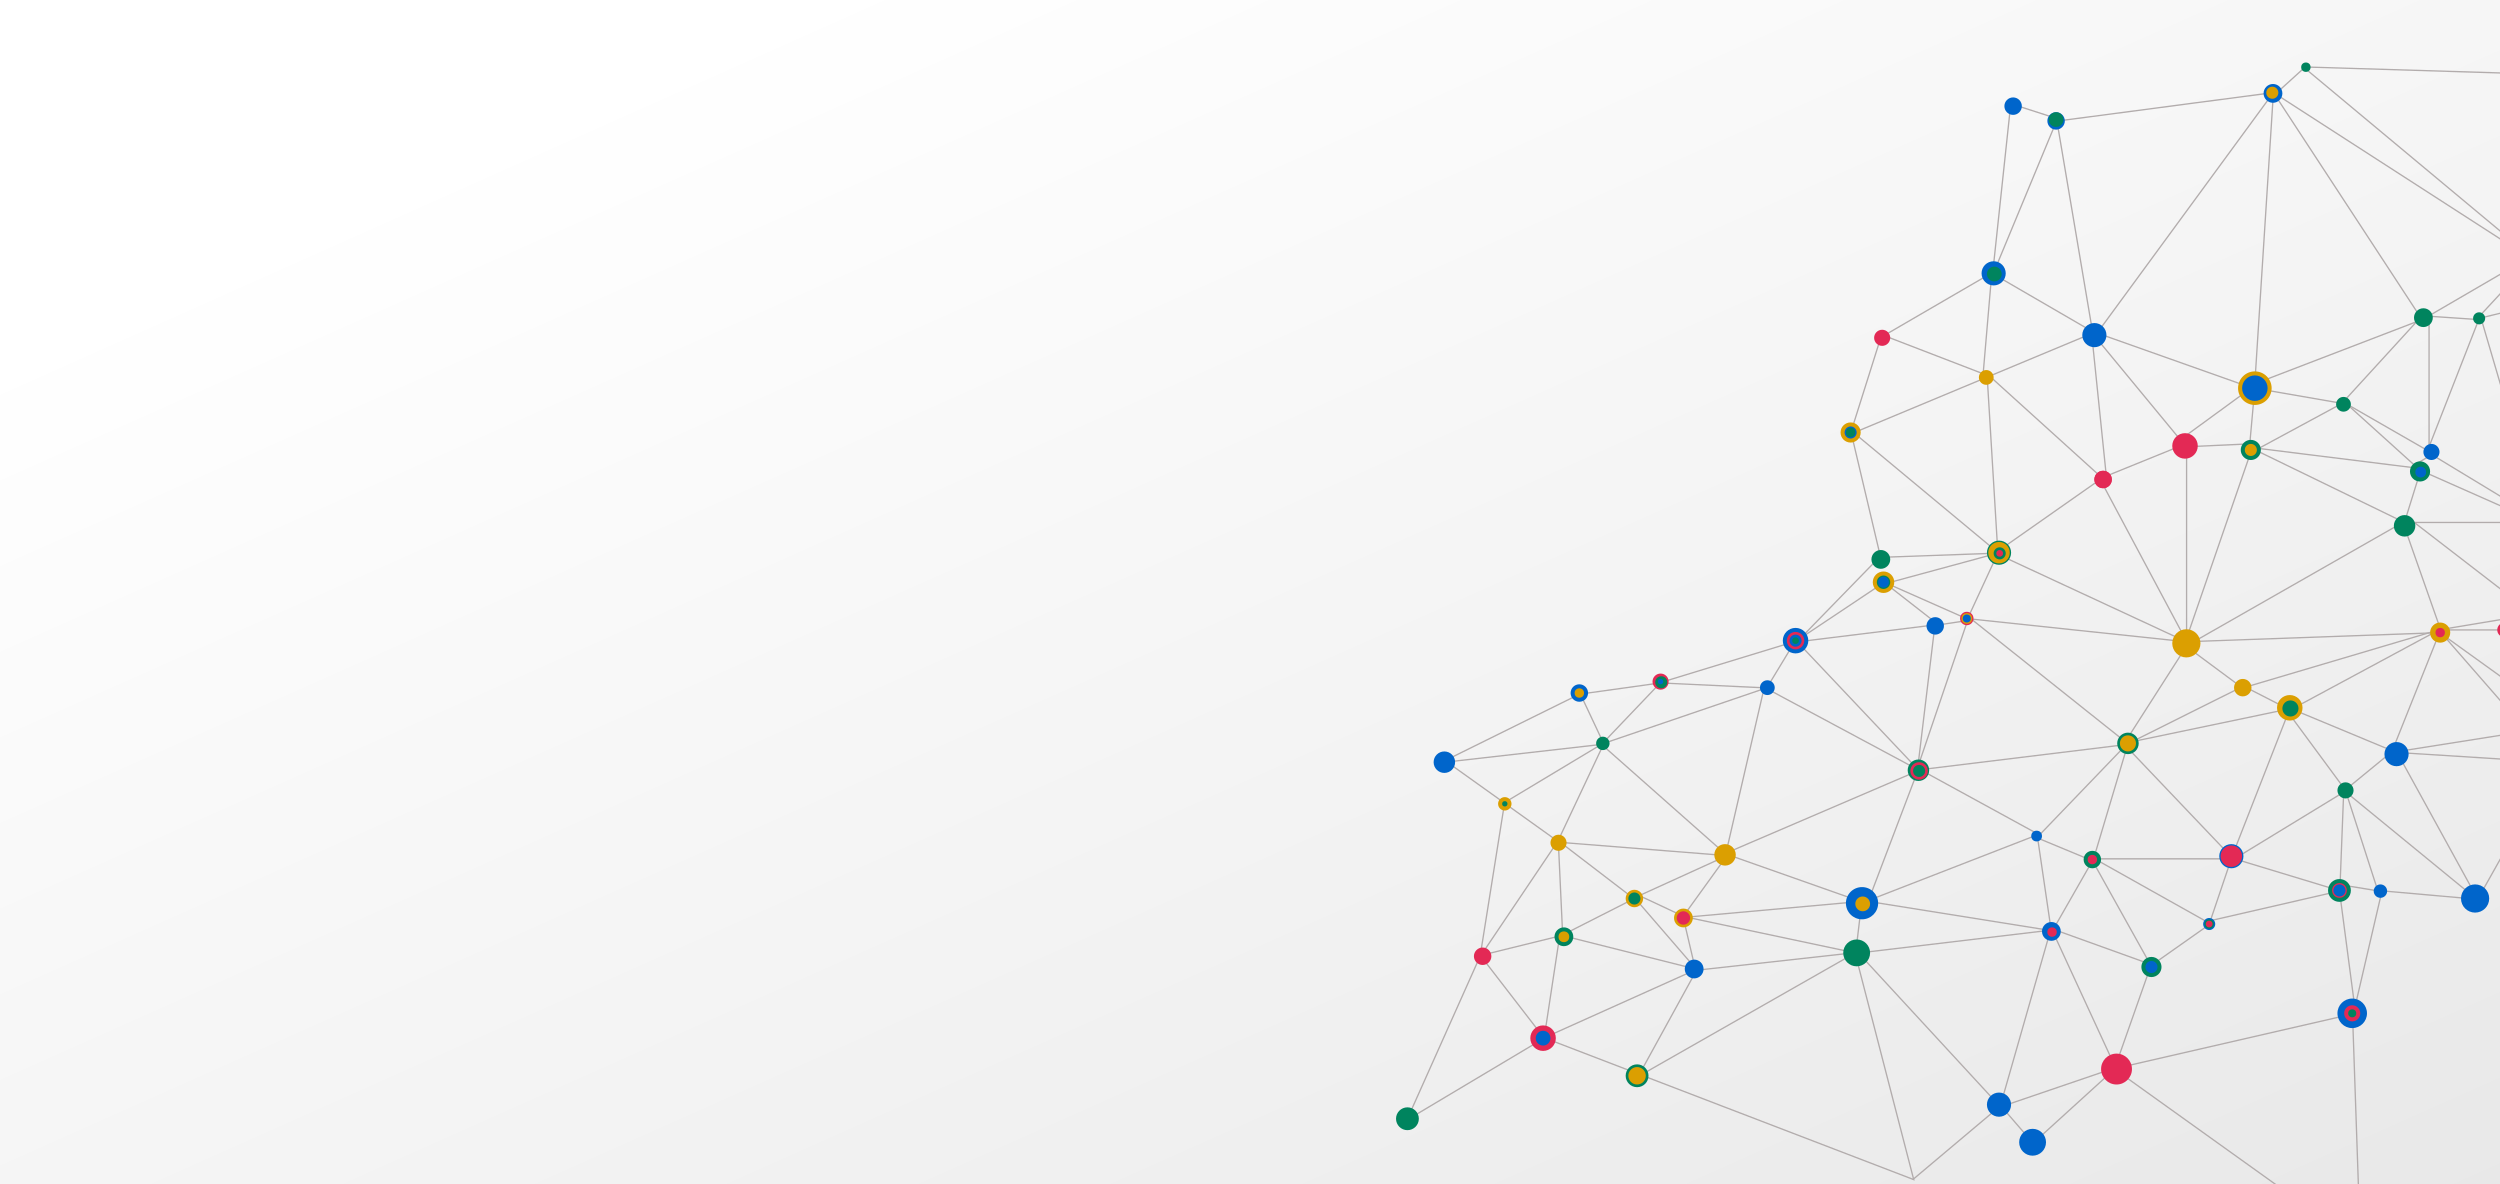 <svg xmlns="http://www.w3.org/2000/svg" xmlns:xlink="http://www.w3.org/1999/xlink" width="1440" height="682" viewBox="0 0 1440 682">
  <rect x="0" y="0" width="1440" height="682" fill="#333333" stroke="none"/>
  <defs>
    <linearGradient id="linear-gradient" x1="0.187" y1="0.126" x2="1.012" y2="1" gradientUnits="objectBoundingBox">
      <stop offset="0" stop-color="#fff"/>
      <stop offset="1" stop-color="#e8e8e8"/>
    </linearGradient>
    <clipPath id="clip-path">
      <rect id="Rectangle_2" data-name="Rectangle 2" width="1440" height="682" transform="translate(-3281 -591.704)" fill="#fff" stroke="#707070" stroke-width="1"/>
    </clipPath>
  </defs>
  <g id="Group_4" data-name="Group 4" transform="translate(0 -123.5)">
    <rect id="Rectangle_3" data-name="Rectangle 3" width="1440" height="682" transform="translate(0 123.5)" fill="url(#linear-gradient)"/>
    <g id="Mask_Group_1" data-name="Mask Group 1" transform="translate(3281 715.204)" clip-path="url(#clip-path)">
      <g id="Group_2" data-name="Group 2" transform="translate(-3802.765 1358.843)">
        <g id="Group_1" data-name="Group 1">
          <path id="Path_1" data-name="Path 1" d="M1332.126-1305.4l79.083-47.178-36.724-47.574Z" fill="none" stroke="#b2acac" stroke-width="0.774"/>
          <path id="Path_2" data-name="Path 2" d="M1411.209-1352.773l87.767-39.446-78.748-19.818Z" fill="none" stroke="#b2acac" stroke-width="0.774"/>
          <path id="Path_3" data-name="Path 3" d="M1374.383-1400.149l47.484-11.694-2.509-53.894-30.982-22.167Z" fill="none" stroke="#b2acac" stroke-width="0.774"/>
          <path id="Path_4" data-name="Path 4" d="M1374.733-1400.156l44.4-65.94,26.533-56.315,92.143-31.429-22.042,95.333-70.1-62.014" fill="none" stroke="#b2acac" stroke-width="0.774"/>
          <path id="Path_5" data-name="Path 5" d="M1498.976-1391.7l-33.634,61.232,125.316-71.392Z" fill="none" stroke="#b2acac" stroke-width="0.774"/>
          <path id="Path_6" data-name="Path 6" d="M1411.209-1352.773l212.858,81.683-33.718-130.3,1.824-.217,110.713-13.175-29.051,101.636-79.057-85.705" fill="none" stroke="#b2acac" stroke-width="0.774"/>
          <path id="Path_7" data-name="Path 7" d="M1623.511-1271.09l49.217-41.425,67.6-23.064-36.357-78.812,23.06-40.38,33.215,59.579-53.322-19.2" fill="none" stroke="#b2acac" stroke-width="0.774"/>
          <path id="Path_8" data-name="Path 8" d="M1590.659-1401.862l3.581-30.058,109.033,17.424-8.1-55.137-97.133,37.714,28.809-75.828,69.671,38.115,51.15-53.2-20.379,68.22-30.771-12.77" fill="none" stroke="#b2acac" stroke-width="0.774"/>
          <path id="Path_9" data-name="Path 9" d="M1497.881-1394.058l-6.722-28.646,99.274,21.041" fill="none" stroke="#b2acac" stroke-width="0.774"/>
          <path id="Path_10" data-name="Path 10" d="M1463.526-1433.126l34.181,39.565" fill="none" stroke="#b2acac" stroke-width="0.774"/>
          <path id="Path_11" data-name="Path 11" d="M1421.87-1412.036l41.037-20.846-42.341-32.458,95.979,7.645-50.556,23.016,25.341,11.892,23.924-33.151,4.057-4.653,108.732-46.645,118.147-14.421" fill="none" stroke="#b2acac" stroke-width="0.774"/>
          <path id="Path_12" data-name="Path 12" d="M1518.647-1457.661,1593.4-1431.3l-100.88,9.1" fill="none" stroke="#b2acac" stroke-width="0.774"/>
          <path id="Path_13" data-name="Path 13" d="M1355.236-1511.656l32.916,23.516,55.928-33.611Z" fill="none" stroke="#b2acac" stroke-width="0.774"/>
          <path id="Path_14" data-name="Path 14" d="M1432.073-1550.769l13.157,28,32.835-34.412Z" fill="none" stroke="#b2acac" stroke-width="0.774"/>
          <path id="Path_15" data-name="Path 15" d="M1355.236-1513.008l76.54-37.827" fill="none" stroke="#b2acac" stroke-width="0.774"/>
          <path id="Path_16" data-name="Path 16" d="M1478.065-1557.177l61.369,2.881,16.217-26.765-73.8,22.549" fill="none" stroke="#b2acac" stroke-width="0.774"/>
          <path id="Path_17" data-name="Path 17" d="M1556.792-1581.061l70,74.02-87.141-46.711" fill="none" stroke="#b2acac" stroke-width="0.774"/>
          <path id="Path_18" data-name="Path 18" d="M1558.892-1581.061l77.405-9.556-9.861,81.855,28.66-84.36-16.716,2.5-31.361-24.479-48.126,32.123,45.284-46.506,68.351-2.471-62.145,16.854" fill="none" stroke="#b2acac" stroke-width="0.774"/>
          <path id="Path_19" data-name="Path 19" d="M1610.687-1613.589,1655-1593.98l17.283-37.414,108.81,50.513-123.877-13.1,88.731,70.669,35.146-54.927,31.678,23.484-63,31.444,90.042-18.807-24.673-12.637,111.682-33.092-84.932,45.729,58.1,24.15-27.338,22.418-32.837-44.506-32.578,83.28-61.287-64.36" fill="none" stroke="#b2acac" stroke-width="0.774"/>
          <path id="Path_20" data-name="Path 20" d="M1740.483-1337.047l20.146-57.221,34.329-24.19-66.676-37.405H1807l-12.044,35.623,74.691-17.18-60.854-18.443,62.928-38.4-2.073,53.313,21.766,3.532-18.339-56.845,75.292,61.686-54.575-4.842-15.64,67.222-8.5-64.491" fill="none" stroke="#b2acac" stroke-width="0.774"/>
          <path id="Path_21" data-name="Path 21" d="M1674.915-1312.815l17.919,20.736,47.276-43,136.7-31.422,4.573,133.185L1741.4-1333.567" fill="none" stroke="#b2acac" stroke-width="0.774"/>
          <path id="Path_22" data-name="Path 22" d="M1785.616-1581.061l120.21-68.594,22.322,63.467Z" fill="none" stroke="#b2acac" stroke-width="0.774"/>
          <path id="Path_23" data-name="Path 23" d="M1781.871-1584.735l37.089-107.519,87.759,42.665,9.651-31.026-93.61-11.639,49.451-26.721,40.2,36.3,10.056-5.992,64.454,39.073h-74.513l68.5,52.834-54.571,9.051h36.27l26.848,46.464-60.415-43.492,48.27,55.309-77.992,12.312,27.023-67.62" fill="none" stroke="#b2acac" stroke-width="0.774"/>
          <path id="Path_24" data-name="Path 24" d="M1902.5-1517.116l46.445,84.512,44.292-78.778Z" fill="none" stroke="#b2acac" stroke-width="0.774"/>
          <path id="Path_25" data-name="Path 25" d="M1675.156-1634.883l56.315-39.5,49.766,93.291v-114.03L1735-1676.349l-8.531-82.837,51.121,61.911L1818.6-1727.2l-90.247-31.982-140.193,58.46,16.948,71.667" fill="none" stroke="#b2acac" stroke-width="0.774"/>
          <path id="Path_26" data-name="Path 26" d="M1732.654-1675.178l-66.371-60.071,6.234,102.936-84.361-70.133,17.458-55.309,58.444,22.51,4.988-58.13-61.265,35.623" fill="none" stroke="#b2acac" stroke-width="0.774"/>
          <path id="Path_27" data-name="Path 27" d="M1726.645-1762.012l-20.156-119.2-36.69,88.45,59.532,34.56,101.925-139.022-121.484,16.012-29.8-9.58-10.178,95.26" fill="none" stroke="#b2acac" stroke-width="0.774"/>
          <path id="Path_28" data-name="Path 28" d="M1831.257-1897.229l-10.732,167.742,96.331-36.976-85.6-130.765,147.249,95.023-57.6,33.534v75.443l28.626-73.233-32.675-2.209-46.145,50.454-50.186-8.7-2.89,32.034-35.773,1.656" fill="none" stroke="#b2acac" stroke-width="0.774"/>
          <path id="Path_29" data-name="Path 29" d="M1871.445-1718.976l50.813,29.21" fill="none" stroke="#b2acac" stroke-width="0.774"/>
          <path id="Path_30" data-name="Path 30" d="M1950.773-1767.5l34.507,117.615" fill="none" stroke="#b2acac" stroke-width="0.774"/>
          <path id="Path_31" data-name="Path 31" d="M1950.773-1769.329l29.008-31.281,57.784,12.086-86.793,21.1" fill="none" stroke="#b2acac" stroke-width="0.774"/>
          <path id="Path_32" data-name="Path 32" d="M1916.281-1679.483l69.647,30.849" fill="none" stroke="#b2acac" stroke-width="0.774"/>
          <path id="Path_33" data-name="Path 33" d="M1833.308-1897.229l16.249-14.732,145.33,4.439" fill="none" stroke="#b2acac" stroke-width="0.774"/>
          <path id="Path_34" data-name="Path 34" d="M1980.293-1802.114l-130.622-108.874" fill="none" stroke="#b2acac" stroke-width="0.774"/>
        </g>
        <circle id="Ellipse_1" data-name="Ellipse 1" cx="6.575" cy="6.575" r="6.575" transform="translate(1325.872 -1312.721)" fill="#00845e"/>
        <circle id="Ellipse_2" data-name="Ellipse 2" cx="5.028" cy="5.028" r="5.028" transform="translate(1370.738 -1404.774)" fill="#e32955"/>
        <circle id="Ellipse_3" data-name="Ellipse 3" cx="7.349" cy="7.349" r="7.349" transform="translate(1403.227 -1359.908)" fill="#e32955"/>
        <circle id="Ellipse_4" data-name="Ellipse 4" cx="4.255" cy="4.255" r="4.255" transform="translate(1406.321 -1356.814)" fill="#0065cb"/>
        <circle id="Ellipse_5" data-name="Ellipse 5" cx="6.575" cy="6.575" r="6.575" transform="translate(1458.149 -1337.475)" fill="#00845e"/>
        <circle id="Ellipse_6" data-name="Ellipse 6" cx="5.028" cy="5.028" r="5.028" transform="translate(1459.697 -1335.928)" fill="#db9f01"/>
        <circle id="Ellipse_7" data-name="Ellipse 7" cx="5.415" cy="5.415" r="5.415" transform="translate(1417.151 -1416.378)" fill="#00845e"/>
        <circle id="Ellipse_8" data-name="Ellipse 8" cx="3.094" cy="3.094" r="3.094" transform="translate(1419.472 -1414.057)" fill="#db9f01"/>
        <circle id="Ellipse_9" data-name="Ellipse 9" cx="4.641" cy="4.641" r="4.641" transform="translate(1414.83 -1469.753)" fill="#db9f01"/>
        <circle id="Ellipse_10" data-name="Ellipse 10" cx="3.868" cy="3.868" r="3.868" transform="translate(1384.662 -1491.412)" fill="#db9f01"/>
        <circle id="Ellipse_11" data-name="Ellipse 11" cx="1.547" cy="1.547" r="1.547" transform="translate(1386.982 -1489.092)" fill="#00845e"/>
        <circle id="Ellipse_12" data-name="Ellipse 12" cx="6.188" cy="6.188" r="6.188" transform="translate(1347.531 -1517.713)" fill="#0065cb"/>
        <circle id="Ellipse_13" data-name="Ellipse 13" cx="3.868" cy="3.868" r="3.868" transform="translate(1441.131 -1526.222)" fill="#00845e"/>
        <circle id="Ellipse_14" data-name="Ellipse 14" cx="5.028" cy="5.028" r="5.028" transform="translate(1426.434 -1556.391)" fill="#0065cb"/>
        <circle id="Ellipse_15" data-name="Ellipse 15" cx="2.707" cy="2.707" r="2.707" transform="translate(1428.754 -1554.07)" fill="#db9f01"/>
        <circle id="Ellipse_16" data-name="Ellipse 16" cx="4.641" cy="4.641" r="4.641" transform="translate(1473.62 -1562.579)" fill="#e32955"/>
        <circle id="Ellipse_17" data-name="Ellipse 17" cx="3.481" cy="3.481" r="3.481" transform="translate(1475.168 -1561.032)" fill="#00845e"/>
        <circle id="Ellipse_18" data-name="Ellipse 18" cx="1.547" cy="1.547" r="1.547" transform="translate(1476.715 -1559.485)" fill="#0065cb"/>
        <circle id="Ellipse_19" data-name="Ellipse 19" cx="5.028" cy="5.028" r="5.028" transform="translate(1458.149 -1438.037)" fill="#db9f01"/>
        <circle id="Ellipse_20" data-name="Ellipse 20" cx="3.481" cy="3.481" r="3.481" transform="translate(1459.697 -1436.49)" fill="#00845e"/>
        <circle id="Ellipse_21" data-name="Ellipse 21" cx="6.188" cy="6.188" r="6.188" transform="translate(1509.204 -1464.338)" fill="#db9f01"/>
        <circle id="Ellipse_22" data-name="Ellipse 22" cx="5.415" cy="5.415" r="5.415" transform="translate(1485.997 -1427.207)" fill="#db9f01"/>
        <circle id="Ellipse_23" data-name="Ellipse 23" cx="3.868" cy="3.868" r="3.868" transform="translate(1487.544 -1425.66)" fill="#e32955"/>
        <circle id="Ellipse_24" data-name="Ellipse 24" cx="5.415" cy="5.415" r="5.415" transform="translate(1492.186 -1397.812)" fill="#0065cb"/>
        <circle id="Ellipse_25" data-name="Ellipse 25" cx="7.736" cy="7.736" r="7.736" transform="translate(1583.465 -1409.416)" fill="#00845e"/>
        <circle id="Ellipse_26" data-name="Ellipse 26" cx="6.962" cy="6.962" r="6.962" transform="translate(1666.235 -1321.23)" fill="#0065cb"/>
        <circle id="Ellipse_27" data-name="Ellipse 27" cx="7.736" cy="7.736" r="7.736" transform="translate(1684.801 -1300.344)" fill="#0065cb"/>
        <circle id="Ellipse_28" data-name="Ellipse 28" cx="9.283" cy="9.283" r="9.283" transform="translate(1585.012 -1439.584)" fill="#0065cb"/>
        <circle id="Ellipse_29" data-name="Ellipse 29" cx="4.255" cy="4.255" r="4.255" transform="translate(1590.427 -1434.169)" fill="#db9f01"/>
        <circle id="Ellipse_30" data-name="Ellipse 30" cx="8.896" cy="8.896" r="8.896" transform="translate(1731.988 -1343.663)" fill="#e32955"/>
        <circle id="Ellipse_31" data-name="Ellipse 31" cx="5.802" cy="5.802" r="5.802" transform="translate(1755.194 -1399.359)" fill="#00845e"/>
        <circle id="Ellipse_32" data-name="Ellipse 32" cx="3.481" cy="3.481" r="3.481" transform="translate(1757.515 -1397.039)" fill="#0065cb"/>
        <circle id="Ellipse_33" data-name="Ellipse 33" cx="5.415" cy="5.415" r="5.415" transform="translate(1697.951 -1419.472)" fill="#0065cb"/>
        <circle id="Ellipse_34" data-name="Ellipse 34" cx="2.707" cy="2.707" r="2.707" transform="translate(1701.045 -1416.378)" fill="#e32955"/>
        <circle id="Ellipse_35" data-name="Ellipse 35" cx="3.094" cy="3.094" r="3.094" transform="translate(1691.763 -1472.073)" fill="#0065cb"/>
        <circle id="Ellipse_36" data-name="Ellipse 36" cx="6.188" cy="6.188" r="6.188" transform="translate(1620.596 -1513.072)" fill="#00845e"/>
        <g id="Ellipse_37" data-name="Ellipse 37" transform="translate(1622.143 -1511.525)" fill="none" stroke="#e32955" stroke-width="1.547">
          <circle cx="5.028" cy="5.028" r="5.028" stroke="none"/>
          <circle cx="5.028" cy="5.028" r="4.255" fill="none"/>
        </g>
        <circle id="Ellipse_38" data-name="Ellipse 38" cx="5.028" cy="5.028" r="5.028" transform="translate(1631.426 -1595.068)" fill="#0065cb"/>
        <circle id="Ellipse_39" data-name="Ellipse 39" cx="3.868" cy="3.868" r="3.868" transform="translate(1650.764 -1598.163)" fill="#e32955"/>
        <circle id="Ellipse_40" data-name="Ellipse 40" cx="3.094" cy="3.094" r="3.094" transform="translate(1651.538 -1597.389)" fill="#db9f01"/>
        <circle id="Ellipse_41" data-name="Ellipse 41" cx="2.321" cy="2.321" r="2.321" transform="translate(1652.312 -1596.616)" fill="#0065cb"/>
        <circle id="Ellipse_42" data-name="Ellipse 42" cx="4.255" cy="4.255" r="4.255" transform="translate(1535.505 -1558.711)" fill="#0065cb"/>
        <circle id="Ellipse_45" data-name="Ellipse 45" cx="7.349" cy="7.349" r="7.349" transform="translate(1548.655 -1588.88)" fill="#0065cb"/>
        <g id="Ellipse_46" data-name="Ellipse 46" transform="translate(1550.976 -1586.559)" fill="none" stroke="#e32955" stroke-width="1.547">
          <circle cx="5.028" cy="5.028" r="5.028" stroke="none"/>
          <circle cx="5.028" cy="5.028" r="4.255" fill="none"/>
        </g>
        <circle id="Ellipse_43" data-name="Ellipse 43" cx="1.934" cy="1.934" r="1.934" transform="translate(1554.07 -1583.465)" fill="#00845e"/>
        <circle id="Ellipse_49" data-name="Ellipse 49" cx="6.188" cy="6.188" r="6.188" transform="translate(1600.483 -1621.369)" fill="#db9f01"/>
        <circle id="Ellipse_48" data-name="Ellipse 48" cx="3.868" cy="3.868" r="3.868" transform="translate(1602.804 -1619.049)" fill="#00845e"/>
        <circle id="Ellipse_47" data-name="Ellipse 47" cx="3.094" cy="3.094" r="3.094" transform="translate(1603.578 -1618.275)" fill="#0065cb"/>
        <circle id="Ellipse_50" data-name="Ellipse 50" cx="5.415" cy="5.415" r="5.415" transform="translate(1599.71 -1633.746)" fill="#00845e"/>
        <circle id="Ellipse_52" data-name="Ellipse 52" cx="5.028" cy="5.028" r="5.028" transform="translate(1721.931 -1460.47)" fill="#00845e"/>
        <circle id="Ellipse_51" data-name="Ellipse 51" cx="2.707" cy="2.707" r="2.707" transform="translate(1724.252 -1458.149)" fill="#e32955"/>
        <circle id="Ellipse_54" data-name="Ellipse 54" cx="6.962" cy="6.962" r="6.962" transform="translate(1800.06 -1464.338)" fill="#0065cb"/>
        <circle id="Ellipse_53" data-name="Ellipse 53" cx="6.188" cy="6.188" r="6.188" transform="translate(1800.834 -1463.564)" fill="#e32955"/>
        <circle id="Ellipse_55" data-name="Ellipse 55" cx="3.481" cy="3.481" r="3.481" transform="translate(1790.778 -1421.792)" fill="#0065cb"/>
        <circle id="Ellipse_56" data-name="Ellipse 56" cx="2.707" cy="2.707" r="2.707" transform="translate(1791.551 -1421.019)" fill="#00845e"/>
        <circle id="Ellipse_57" data-name="Ellipse 57" cx="1.934" cy="1.934" r="1.934" transform="translate(1792.325 -1420.245)" fill="#e32955"/>
        <circle id="Ellipse_58" data-name="Ellipse 58" cx="6.188" cy="6.188" r="6.188" transform="translate(1741.27 -1528.543)" fill="#00845e"/>
        <circle id="Ellipse_59" data-name="Ellipse 59" cx="4.641" cy="4.641" r="4.641" transform="translate(1742.817 -1526.996)" fill="#db9f01"/>
        <circle id="Ellipse_60" data-name="Ellipse 60" cx="8.122" cy="8.122" r="8.122" transform="translate(1772.986 -1588.107)" fill="#db9f01"/>
        <circle id="Ellipse_61" data-name="Ellipse 61" cx="5.028" cy="5.028" r="5.028" transform="translate(1808.569 -1559.485)" fill="#db9f01"/>
        <circle id="Ellipse_62" data-name="Ellipse 62" cx="7.349" cy="7.349" r="7.349" transform="translate(1833.323 -1550.202)" fill="#db9f01"/>
        <circle id="Ellipse_63" data-name="Ellipse 63" cx="4.641" cy="4.641" r="4.641" transform="translate(1836.417 -1547.108)" fill="#00845e"/>
        <circle id="Ellipse_64" data-name="Ellipse 64" cx="4.641" cy="4.641" r="4.641" transform="translate(1868.133 -1499.921)" fill="#00845e"/>
        <circle id="Ellipse_65" data-name="Ellipse 65" cx="6.962" cy="6.962" r="6.962" transform="translate(1895.208 -1523.128)" fill="#0065cb"/>
        <circle id="Ellipse_66" data-name="Ellipse 66" cx="8.509" cy="8.509" r="8.509" transform="translate(1868.133 -1375.379)" fill="#0065cb"/>
        <circle id="Ellipse_67" data-name="Ellipse 67" cx="4.641" cy="4.641" r="4.641" transform="translate(1872.001 -1371.511)" fill="#e32955"/>
        <circle id="Ellipse_68" data-name="Ellipse 68" cx="2.321" cy="2.321" r="2.321" transform="translate(1874.322 -1369.191)" fill="#00845e"/>
        <circle id="Ellipse_69" data-name="Ellipse 69" cx="3.868" cy="3.868" r="3.868" transform="translate(1889.019 -1441.131)" fill="#0065cb"/>
        <circle id="Ellipse_70" data-name="Ellipse 70" cx="6.575" cy="6.575" r="6.575" transform="translate(1862.718 -1444.225)" fill="#00845e"/>
        <g id="Ellipse_71" data-name="Ellipse 71" transform="translate(1865.039 -1441.905)" fill="none" stroke="#e32955" stroke-width="1.547">
          <circle cx="4.255" cy="4.255" r="4.255" stroke="none"/>
          <circle cx="4.255" cy="4.255" r="3.481" fill="none"/>
        </g>
        <circle id="Ellipse_72" data-name="Ellipse 72" cx="3.481" cy="3.481" r="3.481" transform="translate(1865.812 -1441.131)" fill="#0065cb"/>
        <circle id="Ellipse_73" data-name="Ellipse 73" cx="6.962" cy="6.962" r="6.962" transform="translate(1666.235 -1639.161)" fill="#00845e"/>
        <circle id="Ellipse_74" data-name="Ellipse 74" cx="6.188" cy="6.188" r="6.188" transform="translate(1667.009 -1638.388)" fill="#db9f01"/>
        <circle id="Ellipse_75" data-name="Ellipse 75" cx="3.481" cy="3.481" r="3.481" transform="translate(1670.103 -1635.293)" fill="#00845e"/>
        <circle id="Ellipse_76" data-name="Ellipse 76" cx="1.934" cy="1.934" r="1.934" transform="translate(1671.65 -1633.746)" fill="#e32955"/>
        <circle id="Ellipse_77" data-name="Ellipse 77" cx="5.802" cy="5.802" r="5.802" transform="translate(1581.918 -1707.234)" fill="#db9f01"/>
        <circle id="Ellipse_78" data-name="Ellipse 78" cx="3.481" cy="3.481" r="3.481" transform="translate(1584.239 -1704.913)" fill="#0065cb"/>
        <circle id="Ellipse_79" data-name="Ellipse 79" cx="2.707" cy="2.707" r="2.707" transform="translate(1585.012 -1704.14)" fill="#00845e"/>
        <circle id="Ellipse_80" data-name="Ellipse 80" cx="4.641" cy="4.641" r="4.641" transform="translate(1601.257 -1760.609)" fill="#e32955"/>
        <circle id="Ellipse_81" data-name="Ellipse 81" cx="4.255" cy="4.255" r="4.255" transform="translate(1661.594 -1737.402)" fill="#db9f01"/>
        <circle id="Ellipse_82" data-name="Ellipse 82" cx="6.962" cy="6.962" r="6.962" transform="translate(1663.141 -1800.06)" fill="#0065cb"/>
        <circle id="Ellipse_83" data-name="Ellipse 83" cx="4.255" cy="4.255" r="4.255" transform="translate(1666.235 -1796.966)" fill="#00845e"/>
        <circle id="Ellipse_84" data-name="Ellipse 84" cx="6.962" cy="6.962" r="6.962" transform="translate(1721.158 -1764.477)" fill="#0065cb"/>
        <circle id="Ellipse_85" data-name="Ellipse 85" cx="5.028" cy="5.028" r="5.028" transform="translate(1676.292 -1894.434)" fill="#0065cb"/>
        <circle id="Ellipse_86" data-name="Ellipse 86" cx="5.028" cy="5.028" r="5.028" transform="translate(1701.045 -1885.925)" fill="#0065cb"/>
        <circle id="Ellipse_87" data-name="Ellipse 87" cx="4.255" cy="4.255" r="4.255" transform="translate(1701.819 -1885.925)" fill="#00845e"/>
        <circle id="Ellipse_88" data-name="Ellipse 88" cx="5.415" cy="5.415" r="5.415" transform="translate(1825.588 -1902.169)" fill="#0065cb"/>
        <circle id="Ellipse_89" data-name="Ellipse 89" cx="3.481" cy="3.481" r="3.481" transform="translate(1827.135 -1900.622)" fill="#db9f01"/>
        <circle id="Ellipse_90" data-name="Ellipse 90" cx="2.707" cy="2.707" r="2.707" transform="translate(1847.247 -1914.546)" fill="#00845e"/>
        <circle id="Ellipse_91" data-name="Ellipse 91" cx="5.415" cy="5.415" r="5.415" transform="translate(1912.226 -1772.986)" fill="#00845e"/>
        <circle id="Ellipse_92" data-name="Ellipse 92" cx="3.481" cy="3.481" r="3.481" transform="translate(1946.262 -1770.665)" fill="#00845e"/>
        <g id="Ellipse_93" data-name="Ellipse 93" transform="translate(1974.884 -1808.569)" fill="#00845e" stroke="#0065cb" stroke-width="0.774">
          <circle cx="6.962" cy="6.962" r="6.962" stroke="none"/>
          <circle cx="6.962" cy="6.962" r="6.575" fill="none"/>
        </g>
        <g id="Ellipse_94" data-name="Ellipse 94" transform="translate(1728.12 -1679.386)" fill="#e32955" stroke="#e32955" stroke-width="0.774">
          <circle cx="5.028" cy="5.028" r="5.028" stroke="none"/>
          <circle cx="5.028" cy="5.028" r="4.641" fill="none"/>
        </g>
        <circle id="Ellipse_95" data-name="Ellipse 95" cx="7.349" cy="7.349" r="7.349" transform="translate(1772.986 -1701.045)" fill="#e32955"/>
        <circle id="Ellipse_96" data-name="Ellipse 96" cx="5.802" cy="5.802" r="5.802" transform="translate(1812.437 -1697.178)" fill="#00845e"/>
        <circle id="Ellipse_97" data-name="Ellipse 97" cx="3.481" cy="3.481" r="3.481" transform="translate(1814.758 -1694.857)" fill="#db9f01"/>
        <circle id="Ellipse_98" data-name="Ellipse 98" cx="9.669" cy="9.669" r="9.669" transform="translate(1810.89 -1736.629)" fill="#db9f01"/>
        <circle id="Ellipse_99" data-name="Ellipse 99" cx="7.349" cy="7.349" r="7.349" transform="translate(1813.211 -1734.308)" fill="#0065cb"/>
        <circle id="Ellipse_100" data-name="Ellipse 100" cx="4.255" cy="4.255" r="4.255" transform="translate(1867.359 -1721.931)" fill="#00845e"/>
        <circle id="Ellipse_101" data-name="Ellipse 101" cx="4.641" cy="4.641" r="4.641" transform="translate(1917.641 -1694.857)" fill="#0065cb"/>
        <circle id="Ellipse_102" data-name="Ellipse 102" cx="5.802" cy="5.802" r="5.802" transform="translate(1909.905 -1684.801)" fill="#00845e"/>
        <circle id="Ellipse_103" data-name="Ellipse 103" cx="3.094" cy="3.094" r="3.094" transform="translate(1912.999 -1681.707)" fill="#0065cb"/>
        <circle id="Ellipse_104" data-name="Ellipse 104" cx="6.188" cy="6.188" r="6.188" transform="translate(1900.622 -1653.859)" fill="#00845e"/>
        <circle id="Ellipse_105" data-name="Ellipse 105" cx="5.802" cy="5.802" r="5.802" transform="translate(1921.508 -1591.974)" fill="#db9f01"/>
        <circle id="Ellipse_106" data-name="Ellipse 106" cx="2.707" cy="2.707" r="2.707" transform="translate(1924.603 -1588.88)" fill="#e32955"/>
        <circle id="Ellipse_107" data-name="Ellipse 107" cx="4.255" cy="4.255" r="4.255" transform="translate(1960.186 -1591.974)" fill="#e32955"/>
        <circle id="Ellipse_108" data-name="Ellipse 108" cx="5.028" cy="5.028" r="5.028" transform="translate(1977.204 -1600.483)" fill="#e32955"/>
        <circle id="Ellipse_109" data-name="Ellipse 109" cx="3.094" cy="3.094" r="3.094" transform="translate(1979.525 -1598.163)" fill="#db9f01"/>
        <circle id="Ellipse_110" data-name="Ellipse 110" cx="8.122" cy="8.122" r="8.122" transform="translate(1939.3 -1441.131)" fill="#0065cb"/>
      </g>
    </g>
  </g>
</svg>
